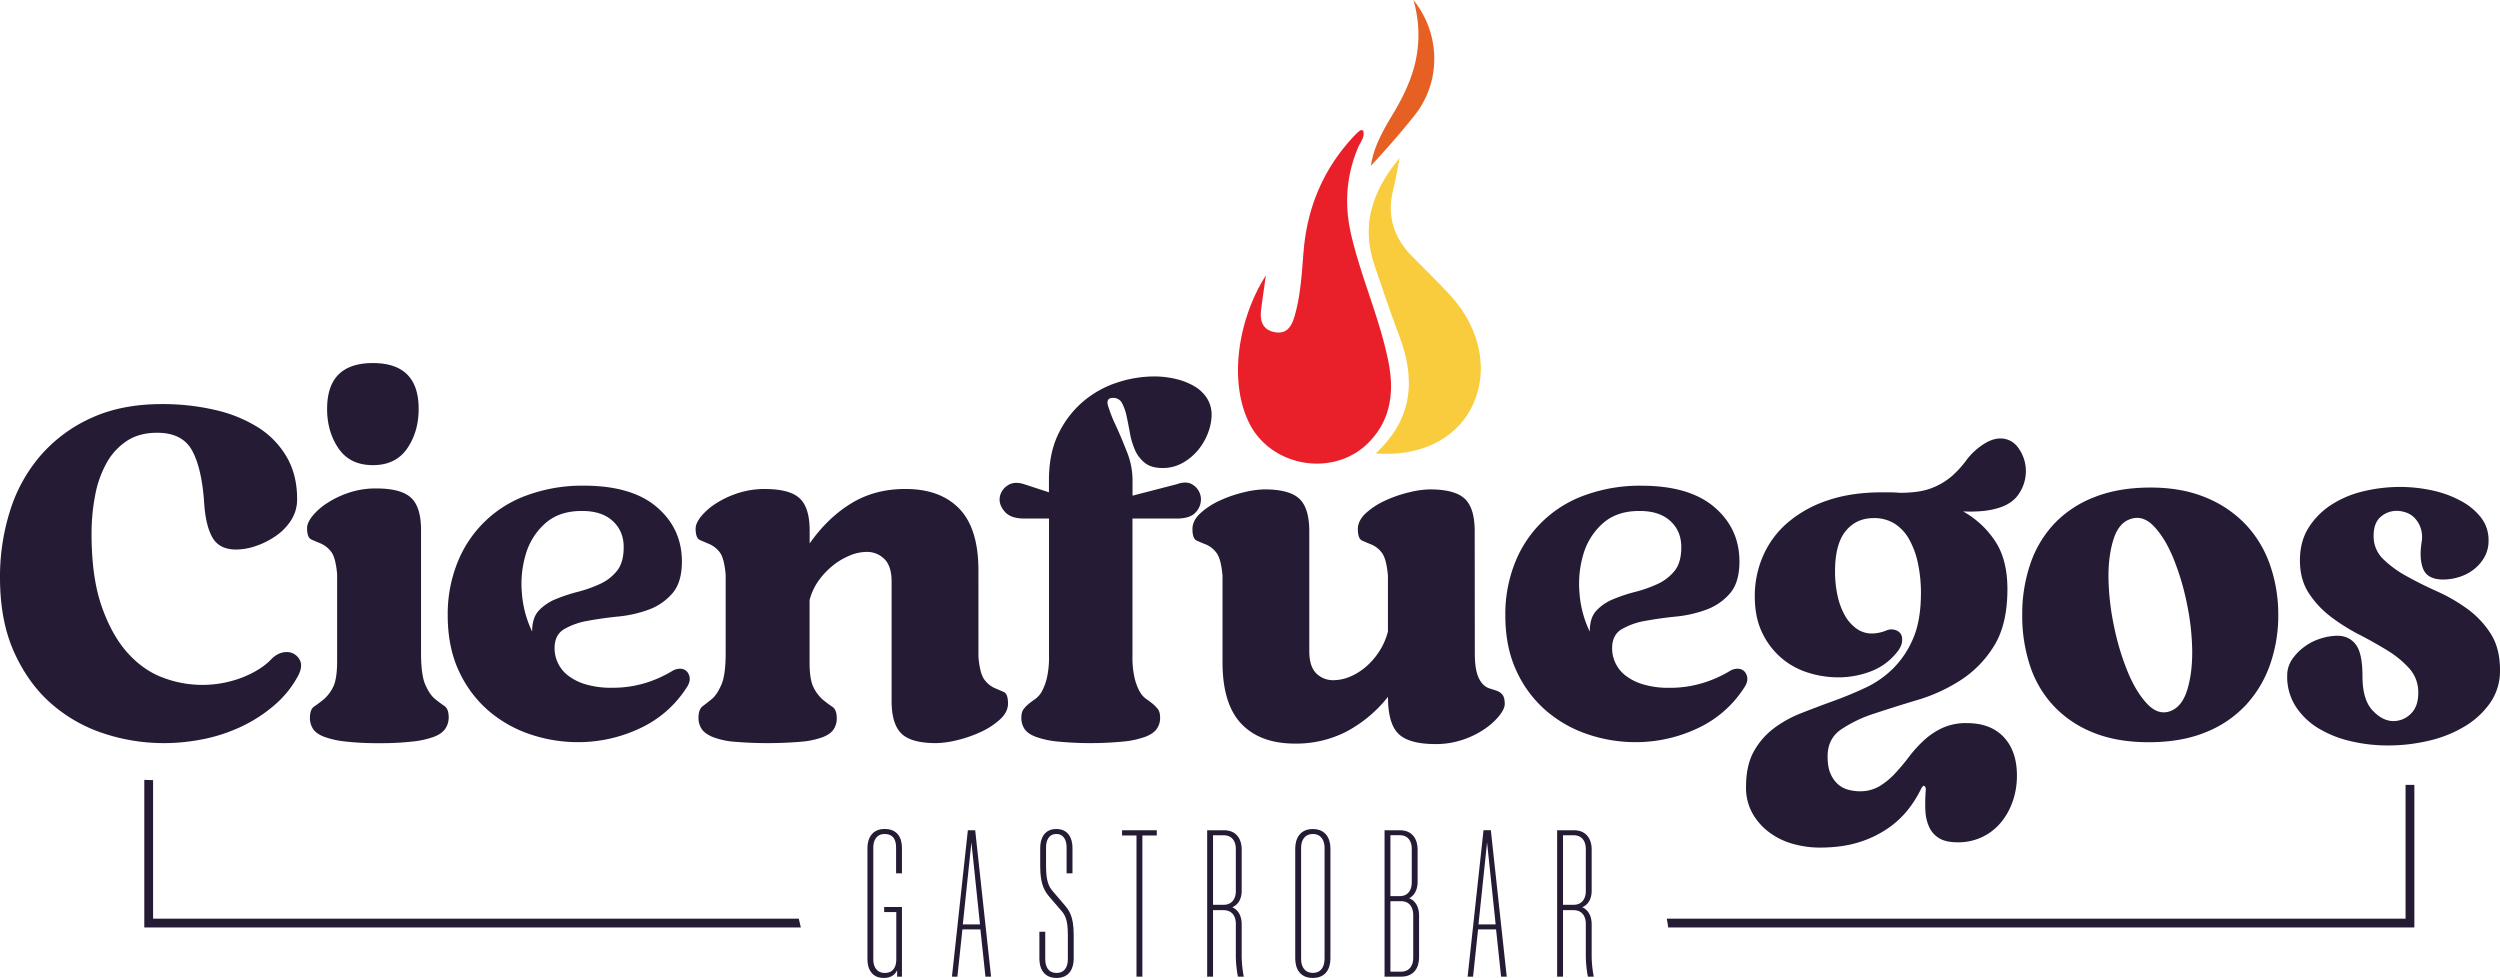 <svg xmlns="http://www.w3.org/2000/svg" viewBox="0 0 1704.8 666.88"><defs><style>.cls-1{fill:#e9202a;}.cls-2{fill:#f9cc3e;}.cls-3{fill:#e66024;}.cls-4{fill:#251b35;}</style></defs><g id="Capa_2" data-name="Capa 2"><g id="Capa_1-2" data-name="Capa 1"><path class="cls-1" d="M863.23,187.83c-1.26,9-2.42,16.4-3.28,23.78-.83,7.21,1,13.23,9.07,14.85,8.28,1.68,11.66-3.68,13.69-10.55,4.36-14.78,5-30.09,6.3-45.28,2.64-30.25,14-56.53,35-78.54a28.87,28.87,0,0,1,3.6-3.21c.37-.28,1.18,0,2,.09,1.26,4.61-2,8-3.52,11.68-8.26,19.58-9.45,39.42-4.55,60.11,6.82,28.81,19.11,56,25.07,85,4.15,20.15,2.47,39.59-12.82,55.51-23.85,24.83-67.59,17.42-82.33-13.59C837.23,257.77,845.42,215.47,863.23,187.83Z"/><path class="cls-2" d="M938.07,309.23c25.67-23.79,27.3-50.85,16-80.48C948.11,213,942.76,197,937.32,181c-9.12-26.81-2.18-50.13,17.11-73.25-1.73,8.67-2.69,15-4.28,21.15-4.53,17.65-.11,32.73,12.49,45.61,8.86,9.06,18.07,17.79,26.59,27.16,21.3,23.4,26.43,53.44,13.66,77.33C991.7,299.91,967.8,311.48,938.07,309.23Z"/><path class="cls-3" d="M963.84,0c18.7,23.25,18.92,55.82.92,78.49-9.46,11.92-19.5,23.38-29.93,34.62,2-13.8,9.06-25.3,15.91-36.85,6.5-11,11.9-22.32,14.64-34.86A84.48,84.48,0,0,0,963.84,0Z"/><path class="cls-4" d="M185,449.52a17.27,17.27,0,0,1,5.2-3.73,12.82,12.82,0,0,1,5.2-1.14,9.78,9.78,0,0,1,8.62,4.71q3.09,4.72-1.14,12.2a69,69,0,0,1-15.61,19.18,99.56,99.56,0,0,1-21.78,14.31,112,112,0,0,1-25.85,8.78,135.52,135.52,0,0,1-28.13,2.92,130.28,130.28,0,0,1-40.48-6.5,102.48,102.48,0,0,1-35.77-20.16Q19.5,466.44,9.75,445T0,393.92A149.33,149.33,0,0,1,6.83,348.4a106.34,106.34,0,0,1,20.65-37.56,100.35,100.35,0,0,1,34.46-25.68q20.66-9.59,48.29-9.6A157,157,0,0,1,147,279.63a94.35,94.35,0,0,1,29.27,12,58.29,58.29,0,0,1,19.34,20.16q7,12.19,7,28.45a26.23,26.23,0,0,1-4.06,14.47,37.69,37.69,0,0,1-10.41,10.73,54.38,54.38,0,0,1-13.49,6.83A42.2,42.2,0,0,1,161,374.74q-11.38,0-16.09-8.13t-5.69-23.74q-1.63-23.73-8.29-35.76t-23.9-12q-12,0-20.49,5.53a42.79,42.79,0,0,0-13.82,15,72.29,72.29,0,0,0-7.8,21.95A138.13,138.13,0,0,0,62.43,364q0,29.6,6.83,49.26T86.82,445Q97.55,457,110.88,462a75.63,75.63,0,0,0,54.3,0Q177.87,457,185,449.52Z"/><path class="cls-4" d="M287.11,445q0,15.28,2.93,21.95t6.5,9.59q3.58,2.92,6.51,4.88t2.92,7.8a13.55,13.55,0,0,1-2.27,7.65c-1.52,2.27-4.07,4.12-7.64,5.52a61.15,61.15,0,0,1-14.47,3.25,192,192,0,0,1-23.09,1.14,191.86,191.86,0,0,1-23.09-1.14,61,61,0,0,1-14.47-3.25c-3.57-1.4-6.07-3.19-7.47-5.36a13.34,13.34,0,0,1-2.12-7.48q0-5.85,2.93-7.8t6.34-4.72a26.7,26.7,0,0,0,6.34-8.13q2.92-5.36,2.93-18V391.65q-1-11.72-4.23-15.61a18.1,18.1,0,0,0-6.83-5.37c-2.39-1-4.55-1.89-6.5-2.76s-2.93-3.47-2.93-7.8c0-2.39,1.19-5.09,3.58-8.13a42.12,42.12,0,0,1,9.92-8.78A64.09,64.09,0,0,1,237.85,336a57.82,57.82,0,0,1,18.7-2.92q16.9,0,23.74,6.34t6.82,22ZM254.27,317.19q-15.6,0-23.41-11.39t-7.8-27q0-31.22,31.21-31.22t31.22,31.22q0,15.6-7.81,27T254.27,317.19Z"/><path class="cls-4" d="M458.8,457.33a9.72,9.72,0,0,1,4.88-1.3,6.16,6.16,0,0,1,6,3.9q1.79,3.9-1.14,8.45a75.22,75.22,0,0,1-32.19,28.29,98.56,98.56,0,0,1-42.27,9.43,101.36,101.36,0,0,1-32.51-5.36,84.88,84.88,0,0,1-28.46-16.1,79.38,79.38,0,0,1-20.16-27q-7.63-16.25-7.64-38A94.19,94.19,0,0,1,312,383.52a79.89,79.89,0,0,1,48-46,109.37,109.37,0,0,1,38-6.34q32.85,0,49.92,14.63T465,382.87q0,14.31-6.51,21.78a39,39,0,0,1-16.09,11.06,82.86,82.86,0,0,1-20.81,4.71q-11.22,1.15-20.81,2.93a48.4,48.4,0,0,0-16.1,5.69q-6.51,3.9-6.5,13a23.44,23.44,0,0,0,9.27,18.69,36.44,36.44,0,0,0,12.19,6A60.46,60.46,0,0,0,417.18,469,77.32,77.32,0,0,0,439.29,466,82.83,82.83,0,0,0,458.8,457.33Zm-95.92-26.66q0-9.44,4.55-14.31a32.84,32.84,0,0,1,11.54-7.8,111.17,111.17,0,0,1,15.12-5,88.56,88.56,0,0,0,15.12-5.37,31.48,31.48,0,0,0,11.54-8.94q4.56-5.68,4.56-16.1,0-11-7.48-17.88t-21.14-6.83q-15.29,0-24.71,8.29a44.9,44.9,0,0,0-13.33,20.81,70.41,70.41,0,0,0-2.76,26.83A72.5,72.5,0,0,0,362.88,430.67Z"/><path class="cls-4" d="M667.22,447.9q1,11.7,4.23,15.77a17.46,17.46,0,0,0,6.83,5.53c2.38,1,4.49,1.9,6.34,2.76s2.76,3.47,2.76,7.81q0,5.85-5.53,10.89a51.35,51.35,0,0,1-13.33,8.61,85.24,85.24,0,0,1-16.09,5.53,63.48,63.48,0,0,1-14.15,1.95q-16.9,0-23.57-6.5T608,478.14V396.52q0-10.39-4.88-15.28a16.74,16.74,0,0,0-12.35-4.88,30.11,30.11,0,0,0-11.22,2.44,46.84,46.84,0,0,0-11.38,6.67,51.87,51.87,0,0,0-9.76,10.24,40,40,0,0,0-6.34,13.5V451.8q0,12,2.93,17.4a26.82,26.82,0,0,0,6.34,8.13q3.42,2.76,6.34,4.71t2.93,7.81a13.38,13.38,0,0,1-2.12,7.47q-2.12,3.26-7.47,5.37a57.34,57.34,0,0,1-14.47,3.09,275.3,275.3,0,0,1-46.18,0,52.17,52.17,0,0,1-14.47-3.25c-3.57-1.52-6.07-3.36-7.47-5.53a13.34,13.34,0,0,1-2.12-7.48c0-3.9,1-6.55,2.93-8s4.06-3.09,6.34-5,4.39-5.14,6.34-9.59,2.93-11.65,2.93-21.62V392q-1-11.7-4.23-15.61a18,18,0,0,0-6.83-5.36c-2.39-1-4.55-1.9-6.5-2.77s-2.93-3.46-2.93-7.8q0-3.57,3.58-8.13a42.34,42.34,0,0,1,9.92-8.78,64.08,64.08,0,0,1,15-7.15,57.82,57.82,0,0,1,18.7-2.93q16.91,0,23.74,6.34t6.82,22v8.78Q564.47,353,580.57,343.2t36.9-9.76q23.73,0,36.74,13.5t13,42.11Z"/><path class="cls-4" d="M802.49,330.19q7.14-2.6,11.54.81a11.9,11.9,0,0,1,4.88,8.46,12.85,12.85,0,0,1-3.25,9.59q-3.75,4.56-13.17,4.55H772.25v93.65a62.62,62.62,0,0,0,1.46,15.12,37.56,37.56,0,0,0,3.41,9.1,15.38,15.38,0,0,0,4.56,5.21q2.6,1.79,4.55,3.41a21.3,21.3,0,0,1,3.41,3.58q1.47,1.95,1.47,5.85a12.78,12.78,0,0,1-2.28,7.48q-2.28,3.25-7.64,5.36a61,61,0,0,1-14.47,3.25,234.31,234.31,0,0,1-46.17,0,60.92,60.92,0,0,1-14.47-3.25q-5.37-2.1-7.48-5.36a13.42,13.42,0,0,1-2.12-7.48q0-3.9,1.47-5.85a21.3,21.3,0,0,1,3.41-3.58q1.95-1.62,4.55-3.41a15.38,15.38,0,0,0,4.56-5.21,37.56,37.56,0,0,0,3.41-9.1,62.62,62.62,0,0,0,1.46-15.12V353.6h-16.9q-9.12,0-13.17-4.55t-3.58-9.43a11.67,11.67,0,0,1,5-8.29c3-2.28,6.93-2.65,11.71-1.14l16.9,5.53v-8.46q0-18.52,6.67-31.86a66.76,66.76,0,0,1,17.07-21.95,68.92,68.92,0,0,1,23.09-12.68,80.69,80.69,0,0,1,24.71-4.06,63,63,0,0,1,15.28,1.78,45.66,45.66,0,0,1,12.52,5,25.35,25.35,0,0,1,8.45,8.13A20.82,20.82,0,0,1,826.22,283,34.69,34.69,0,0,1,824,294.59a41.43,41.43,0,0,1-6.51,11.7,37.58,37.58,0,0,1-10.56,9.11,27.38,27.38,0,0,1-14.15,3.74q-7.8,0-12.19-3.58a23.07,23.07,0,0,1-6.67-8.78,51.4,51.4,0,0,1-3.41-11.54q-1.14-6.35-2.28-11.55a33.42,33.42,0,0,0-3.09-8.78,6.54,6.54,0,0,0-6.17-3.57c-3.26,0-4.39,1.74-3.42,5.2a95.9,95.9,0,0,0,5.2,13.33q3.74,8.13,7.64,18.05a52.47,52.47,0,0,1,3.91,19.34V338Z"/><path class="cls-4" d="M1005.71,445.3q0,8.77,1.46,13.65a18.37,18.37,0,0,0,3.74,7.32,11.14,11.14,0,0,0,5,3.25q2.76.83,5,1.63a8,8,0,0,1,3.74,2.76c1,1.3,1.46,3.37,1.46,6.18q0,3.26-3.74,8a46.57,46.57,0,0,1-10.08,9.1,59.83,59.83,0,0,1-15,7.32A56.82,56.82,0,0,1,979,507.4q-18.21,0-25.36-7t-7.15-25.2a90.18,90.18,0,0,1-28.13,23.58,74.71,74.71,0,0,1-35.28,8.29q-23.73,0-36.58-13.5t-12.84-42.1V392.62q-1-11.7-4.23-15.77a17.24,17.24,0,0,0-7-5.53q-3.74-1.45-6.5-2.76c-1.84-.86-2.77-3.46-2.77-7.8q0-5.85,5.53-10.9a51.18,51.18,0,0,1,13.33-8.61,85.09,85.09,0,0,1,16.1-5.53,63.4,63.4,0,0,1,14.14-2q16.91,0,23.74,6.34t6.83,22.27V444q0,10.41,4.71,15.12a16.1,16.1,0,0,0,11.87,4.71,29.41,29.41,0,0,0,10.89-2.27,40,40,0,0,0,10.9-6.67,49.05,49.05,0,0,0,9.26-10.57,45.51,45.51,0,0,0,6-13.65V392.62q-1-11.7-4.23-15.77a17.24,17.24,0,0,0-7-5.53q-3.73-1.45-6.5-2.76t-2.77-7.8q0-5.85,5.53-10.9a51.18,51.18,0,0,1,13.33-8.61,85.09,85.09,0,0,1,16.1-5.53,63.4,63.4,0,0,1,14.14-2q16.9,0,23.74,6.34t6.83,22.27Z"/><path class="cls-4" d="M1180,457.33a9.74,9.74,0,0,1,4.88-1.3,6.16,6.16,0,0,1,6,3.9q1.78,3.9-1.13,8.45a75.34,75.34,0,0,1-32.19,28.29,98.62,98.62,0,0,1-42.27,9.43,101.42,101.42,0,0,1-32.52-5.36,84.83,84.83,0,0,1-28.45-16.1,79.25,79.25,0,0,1-20.16-27q-7.65-16.25-7.64-38a94.38,94.38,0,0,1,6.66-36.09,79.89,79.89,0,0,1,48-46,109.39,109.39,0,0,1,38-6.34q32.83,0,49.91,14.63t17.07,37.07q0,14.31-6.5,21.78a39,39,0,0,1-16.1,11.06,82.86,82.86,0,0,1-20.81,4.71q-11.22,1.15-20.81,2.93a48.25,48.25,0,0,0-16.09,5.69q-6.51,3.9-6.51,13a23.52,23.52,0,0,0,9.27,18.69,36.44,36.44,0,0,0,12.19,6,60.51,60.51,0,0,0,17.56,2.27,77.27,77.27,0,0,0,22.11-3.08A82.65,82.65,0,0,0,1180,457.33Zm-95.92-26.66q0-9.44,4.55-14.31a32.79,32.79,0,0,1,11.55-7.8,110.25,110.25,0,0,1,15.12-5,88.76,88.76,0,0,0,15.11-5.37,31.6,31.6,0,0,0,11.55-8.94q4.54-5.68,4.55-16.1,0-11-7.48-17.88t-21.13-6.83q-15.3,0-24.72,8.29a44.9,44.9,0,0,0-13.33,20.81,70.61,70.61,0,0,0-2.76,26.83A72.9,72.9,0,0,0,1084.07,430.67Z"/><path class="cls-4" d="M1361.43,346.77a54,54,0,0,1-10.41,1.79,93.32,93.32,0,0,1-12.36.17,62.58,62.58,0,0,1,21.79,20.16q8.46,12.67,8.45,32.84,0,24.06-9.1,38.69A73.45,73.45,0,0,1,1337,463.83a114.77,114.77,0,0,1-29.43,13.5q-15.77,4.71-29.42,9.26a89.09,89.09,0,0,0-22.77,10.9q-9.11,6.33-9.1,18.37,0,7.47,2.11,12a20.36,20.36,0,0,0,5.21,7.15,17.19,17.19,0,0,0,7,3.58,30.8,30.8,0,0,0,7.48,1,25.71,25.71,0,0,0,13.49-3.41,49.3,49.3,0,0,0,10.57-8.62,142.59,142.59,0,0,0,9.43-11.21,87.81,87.81,0,0,1,10.08-11.22,49.36,49.36,0,0,1,12.68-8.62,38.8,38.8,0,0,1,16.91-3.41q16.24,0,25.2,9.59t8.94,26.17a52.93,52.93,0,0,1-2.93,17.73,46,46,0,0,1-8.13,14.46,37.57,37.57,0,0,1-12.68,9.76,38,38,0,0,1-16.58,3.58q-8.13,0-12.68-2.77a17.22,17.22,0,0,1-6.83-7.64,30.14,30.14,0,0,1-2.6-11.38,108.22,108.22,0,0,1,.32-14.31,4.22,4.22,0,0,0-.16-1,2.47,2.47,0,0,0-.65-1.14.71.71,0,0,0-1-.16,7,7,0,0,0-1.46,2,77.69,77.69,0,0,1-8.78,14,62.6,62.6,0,0,1-14,13,73.47,73.47,0,0,1-19.83,9.43q-11.4,3.57-26.67,3.57a67,67,0,0,1-17.72-2.44,48.78,48.78,0,0,1-16.09-7.64,42,42,0,0,1-11.71-13,35.57,35.57,0,0,1-4.55-18.21q0-14.64,5.2-24.06a50,50,0,0,1,13.49-15.77,78.37,78.37,0,0,1,19-10.57q10.72-4.23,21.94-8.29t21.95-9.11a66.66,66.66,0,0,0,19-13.33,64.29,64.29,0,0,0,13.5-20.48q5.19-12.19,5.2-30.73a97.07,97.07,0,0,0-2-20,57.61,57.61,0,0,0-5.85-16.26,30.2,30.2,0,0,0-9.92-10.89,26,26,0,0,0-14.47-3.9q-12,0-19.18,8.94t-7.16,27.48a76.67,76.67,0,0,0,1.63,16.09,48.24,48.24,0,0,0,4.88,13.5,27.83,27.83,0,0,0,8,9.26,18.06,18.06,0,0,0,10.9,3.42,27.16,27.16,0,0,0,9.42-2,8.47,8.47,0,0,1,5.86-.49,6.84,6.84,0,0,1,4.22,2.92q1.3,2.13.65,5.86t-4.87,8.29A41,41,0,0,1,1275.26,458a61.59,61.59,0,0,1-21.79,3.9,67.7,67.7,0,0,1-20.64-3.25,51.61,51.61,0,0,1-18.21-10.08,52.25,52.25,0,0,1-13-17.23q-5-10.41-5-24.72a68.23,68.23,0,0,1,5.69-27.63,63,63,0,0,1,16.75-22.6,81.14,81.14,0,0,1,27.15-15.12q16.1-5.53,36.9-5.53h6q3.09,0,6.34.32,14,0,22.27-3.41a46.44,46.44,0,0,0,13.66-8.29,70.11,70.11,0,0,0,9.43-10.41,44.6,44.6,0,0,1,9.92-9.75q7.14-5.21,13.33-5.2a14.53,14.53,0,0,1,12.19,6.34,26.53,26.53,0,0,1,5.2,14.63A27.44,27.44,0,0,1,1377.2,336Q1372.48,343.86,1361.43,346.77Z"/><path class="cls-4" d="M1466.45,332.47q21.79,0,38.21,7A77.89,77.89,0,0,1,1532,358.32,77.09,77.09,0,0,1,1548.23,386a102.66,102.66,0,0,1,5.37,33.33,101.12,101.12,0,0,1-5.53,33.65,79.08,79.08,0,0,1-16.42,27.64,75.85,75.85,0,0,1-27.48,18.69q-16.58,6.84-39,6.83-21.45,0-37.55-6.5a75.14,75.14,0,0,1-27-18.05,73.63,73.63,0,0,1-16.26-27.47,108.32,108.32,0,0,1-5.36-34.79,105.73,105.73,0,0,1,5.52-34.8A75.47,75.47,0,0,1,1400.94,357a74.61,74.61,0,0,1,27.31-18Q1444.66,332.48,1466.45,332.47ZM1479.79,485q8.12-2.93,11.7-14.47t3.42-27a168.67,168.67,0,0,0-3.74-32.52,171.78,171.78,0,0,0-9.27-30.72q-5.7-13.66-13.17-21.46t-15.93-4.88q-8.13,2.61-11.71,14.3t-3.25,27.16a173.13,173.13,0,0,0,3.9,32.35A171,171,0,0,0,1451,458.3q5.68,13.67,13.17,21.63T1479.79,485Z"/><path class="cls-4" d="M1618.63,365.31a21.39,21.39,0,0,0,6.34,15.77,72.07,72.07,0,0,0,15.93,11.7q9.58,5.37,20.81,10.41a115.56,115.56,0,0,1,20.81,12,62.37,62.37,0,0,1,15.93,16.91q6.35,9.92,6.35,24.87a38.09,38.09,0,0,1-6.67,22.28,56.46,56.46,0,0,1-17.4,16.09,84.37,84.37,0,0,1-24.38,9.76,120.81,120.81,0,0,1-28,3.25,109.73,109.73,0,0,1-25.36-2.93,75,75,0,0,1-22-8.78,48.06,48.06,0,0,1-15.44-14.79,37.43,37.43,0,0,1-5.86-21,19.44,19.44,0,0,1,3.58-11.55,35.78,35.78,0,0,1,8.62-8.61,37.16,37.16,0,0,1,11-5.37,38.68,38.68,0,0,1,10.9-1.79q8.11,0,12.68,6t4.55,21.62q0,15.93,6.83,23.25t14.3,7.32a16.7,16.7,0,0,0,11.71-4.88q5.21-4.87,5.2-14.31a24.2,24.2,0,0,0-6-16.58,66.38,66.38,0,0,0-15-12.36q-8.94-5.52-19.35-10.89a129.94,129.94,0,0,1-19.34-12.19,63.9,63.9,0,0,1-15-16.1q-6-9.27-6-22.27t6-22.44a51.09,51.09,0,0,1,15.61-15.61,70.18,70.18,0,0,1,21.78-9.1,106.28,106.28,0,0,1,24.88-2.93,102,102,0,0,1,22.27,2.44,72,72,0,0,1,19.35,7.15A42.68,42.68,0,0,1,1692,353.12a24.89,24.89,0,0,1,5,15.44,22.43,22.43,0,0,1-2.93,11.54,28,28,0,0,1-7.47,8.46,31.86,31.86,0,0,1-9.92,5,36.12,36.12,0,0,1-10.57,1.62q-10.72,0-13.66-7.15t-1-18.86a19.57,19.57,0,0,0-.65-8.78,19,19,0,0,0-3.74-6.66,14.79,14.79,0,0,0-5.85-4.07,19.67,19.67,0,0,0-7-1.3,16.37,16.37,0,0,0-10.73,4.07Q1618.62,356.54,1618.63,365.31Z"/><path class="cls-4" d="M602.94,618.52h12.12V666h-3.28V661.6c-1.43,3.14-4.28,5.28-9.13,5.28-8.13,0-11.13-6.13-11.13-12.69v-75.9c0-6.7,3.28-13,11.7-13,9,0,11.84,6.28,11.84,13v17.26h-4V577.86c0-4.42-1.43-9.13-7.85-9.13-5.71,0-7.7,4.71-7.7,9.13v76.47c0,4.42,2,9.13,7.84,9.13,6.28,0,7.85-4.85,7.85-9.13V621.94h-8.27Z"/><path class="cls-4" d="M668.56,633.78H656.29L652.86,666h-3.71L660,566.17h5L675.83,666H672Zm-.29-3.42-5.85-55.92-5.85,55.92Z"/><path class="cls-4" d="M727.33,595.55V577.72c0-4.28-1.71-9-7-9s-7,4.71-7,9v12.84c0,10.56,1.85,14.12,5,17.69l6.85,8c3.85,4.42,7,8.27,7,21.4v16.12c0,6.42-2.85,13.12-11.7,13.12s-11.7-6.7-11.7-13.12V635.35h4v18.84c0,4.42,1.71,9.27,7.7,9.27s7.71-4.85,7.71-9.27V637.78c0-11.27-2-14-5.14-17.55l-7-8.13c-3.57-4.14-6.71-8.56-6.71-21.4V578.15c0-6.28,2.72-12.84,11-12.84s11,6.56,11,12.84v17.4Z"/><path class="cls-4" d="M779,569.73V666h-4V569.73h-9.85v-3.56h23.68v3.56Z"/><path class="cls-4" d="M827.19,620.66V666h-4V566.17H834.6c8.85,0,12.13,6.42,12.13,13.12v28.1c0,4.71-1.71,9.28-6.42,11.27,4.71,2.14,6.42,6.85,6.42,11.7v19.83A77.58,77.58,0,0,0,848.16,666h-4a78.39,78.39,0,0,1-1.42-15.83V629.93c0-4.42-2-9.27-8.42-9.27Zm15.55-13V579c0-4.57-2-9.42-8.42-9.42h-7.13V617h7.13C840.6,617,842.74,612.24,842.74,607.68Z"/><path class="cls-4" d="M883.25,653.61v-75c0-6.85,3.28-13.27,12-13.27s12,6.42,12,13.27v75c0,6.85-3.14,13.27-12,13.27S883.25,660.46,883.25,653.61Zm20,.43V578.15c0-4.57-2-9.42-8-9.42s-8,4.85-8,9.42V654c0,4.57,2,9.42,8,9.42S903.22,658.61,903.22,654Z"/><path class="cls-4" d="M955.43,666H944.16V566.17h10.42c8.84,0,12.12,6.42,12.12,13.12v22.26c0,4.42-1.71,8.84-5.7,11,4.7,1.85,6.7,6.7,6.7,11.55V652.9C967.7,659.61,964.42,666,955.43,666Zm7.28-64.19v-23c0-4.56-2-9.27-8.27-9.27h-6.28V611.1h6.28C960.71,611.1,962.71,606.25,962.71,601.83Zm1,51.36V623.94c0-4.56-2-9.41-8.42-9.41h-7.13V662.6h7.13C961.71,662.6,963.71,657.75,963.71,653.19Z"/><path class="cls-4" d="M1020.2,633.78h-12.27L1004.51,666h-3.71l10.84-99.85h5L1027.47,666h-3.85Zm-.29-3.42-5.85-55.92-5.85,55.92Z"/><path class="cls-4" d="M1065.85,620.66V666h-4V566.17h11.41c8.85,0,12.13,6.42,12.13,13.12v28.1c0,4.71-1.71,9.28-6.42,11.27,4.71,2.14,6.42,6.85,6.42,11.7v19.83a77.58,77.58,0,0,0,1.43,15.83h-4a78.39,78.39,0,0,1-1.42-15.83V629.93c0-4.42-2-9.27-8.42-9.27Zm15.55-13V579c0-4.57-2-9.42-8.42-9.42h-7.13V617H1073C1079.26,617,1081.4,612.24,1081.4,607.68Z"/><path class="cls-4" d="M104.4,626.44V532l-6-.2V632.44H546.1c-.42-2-.89-4-1.39-6Z"/><path class="cls-4" d="M1640.4,535.23v91.21H1136.59q.62,3,1,6H1646.4V535.23Z"/></g></g></svg>